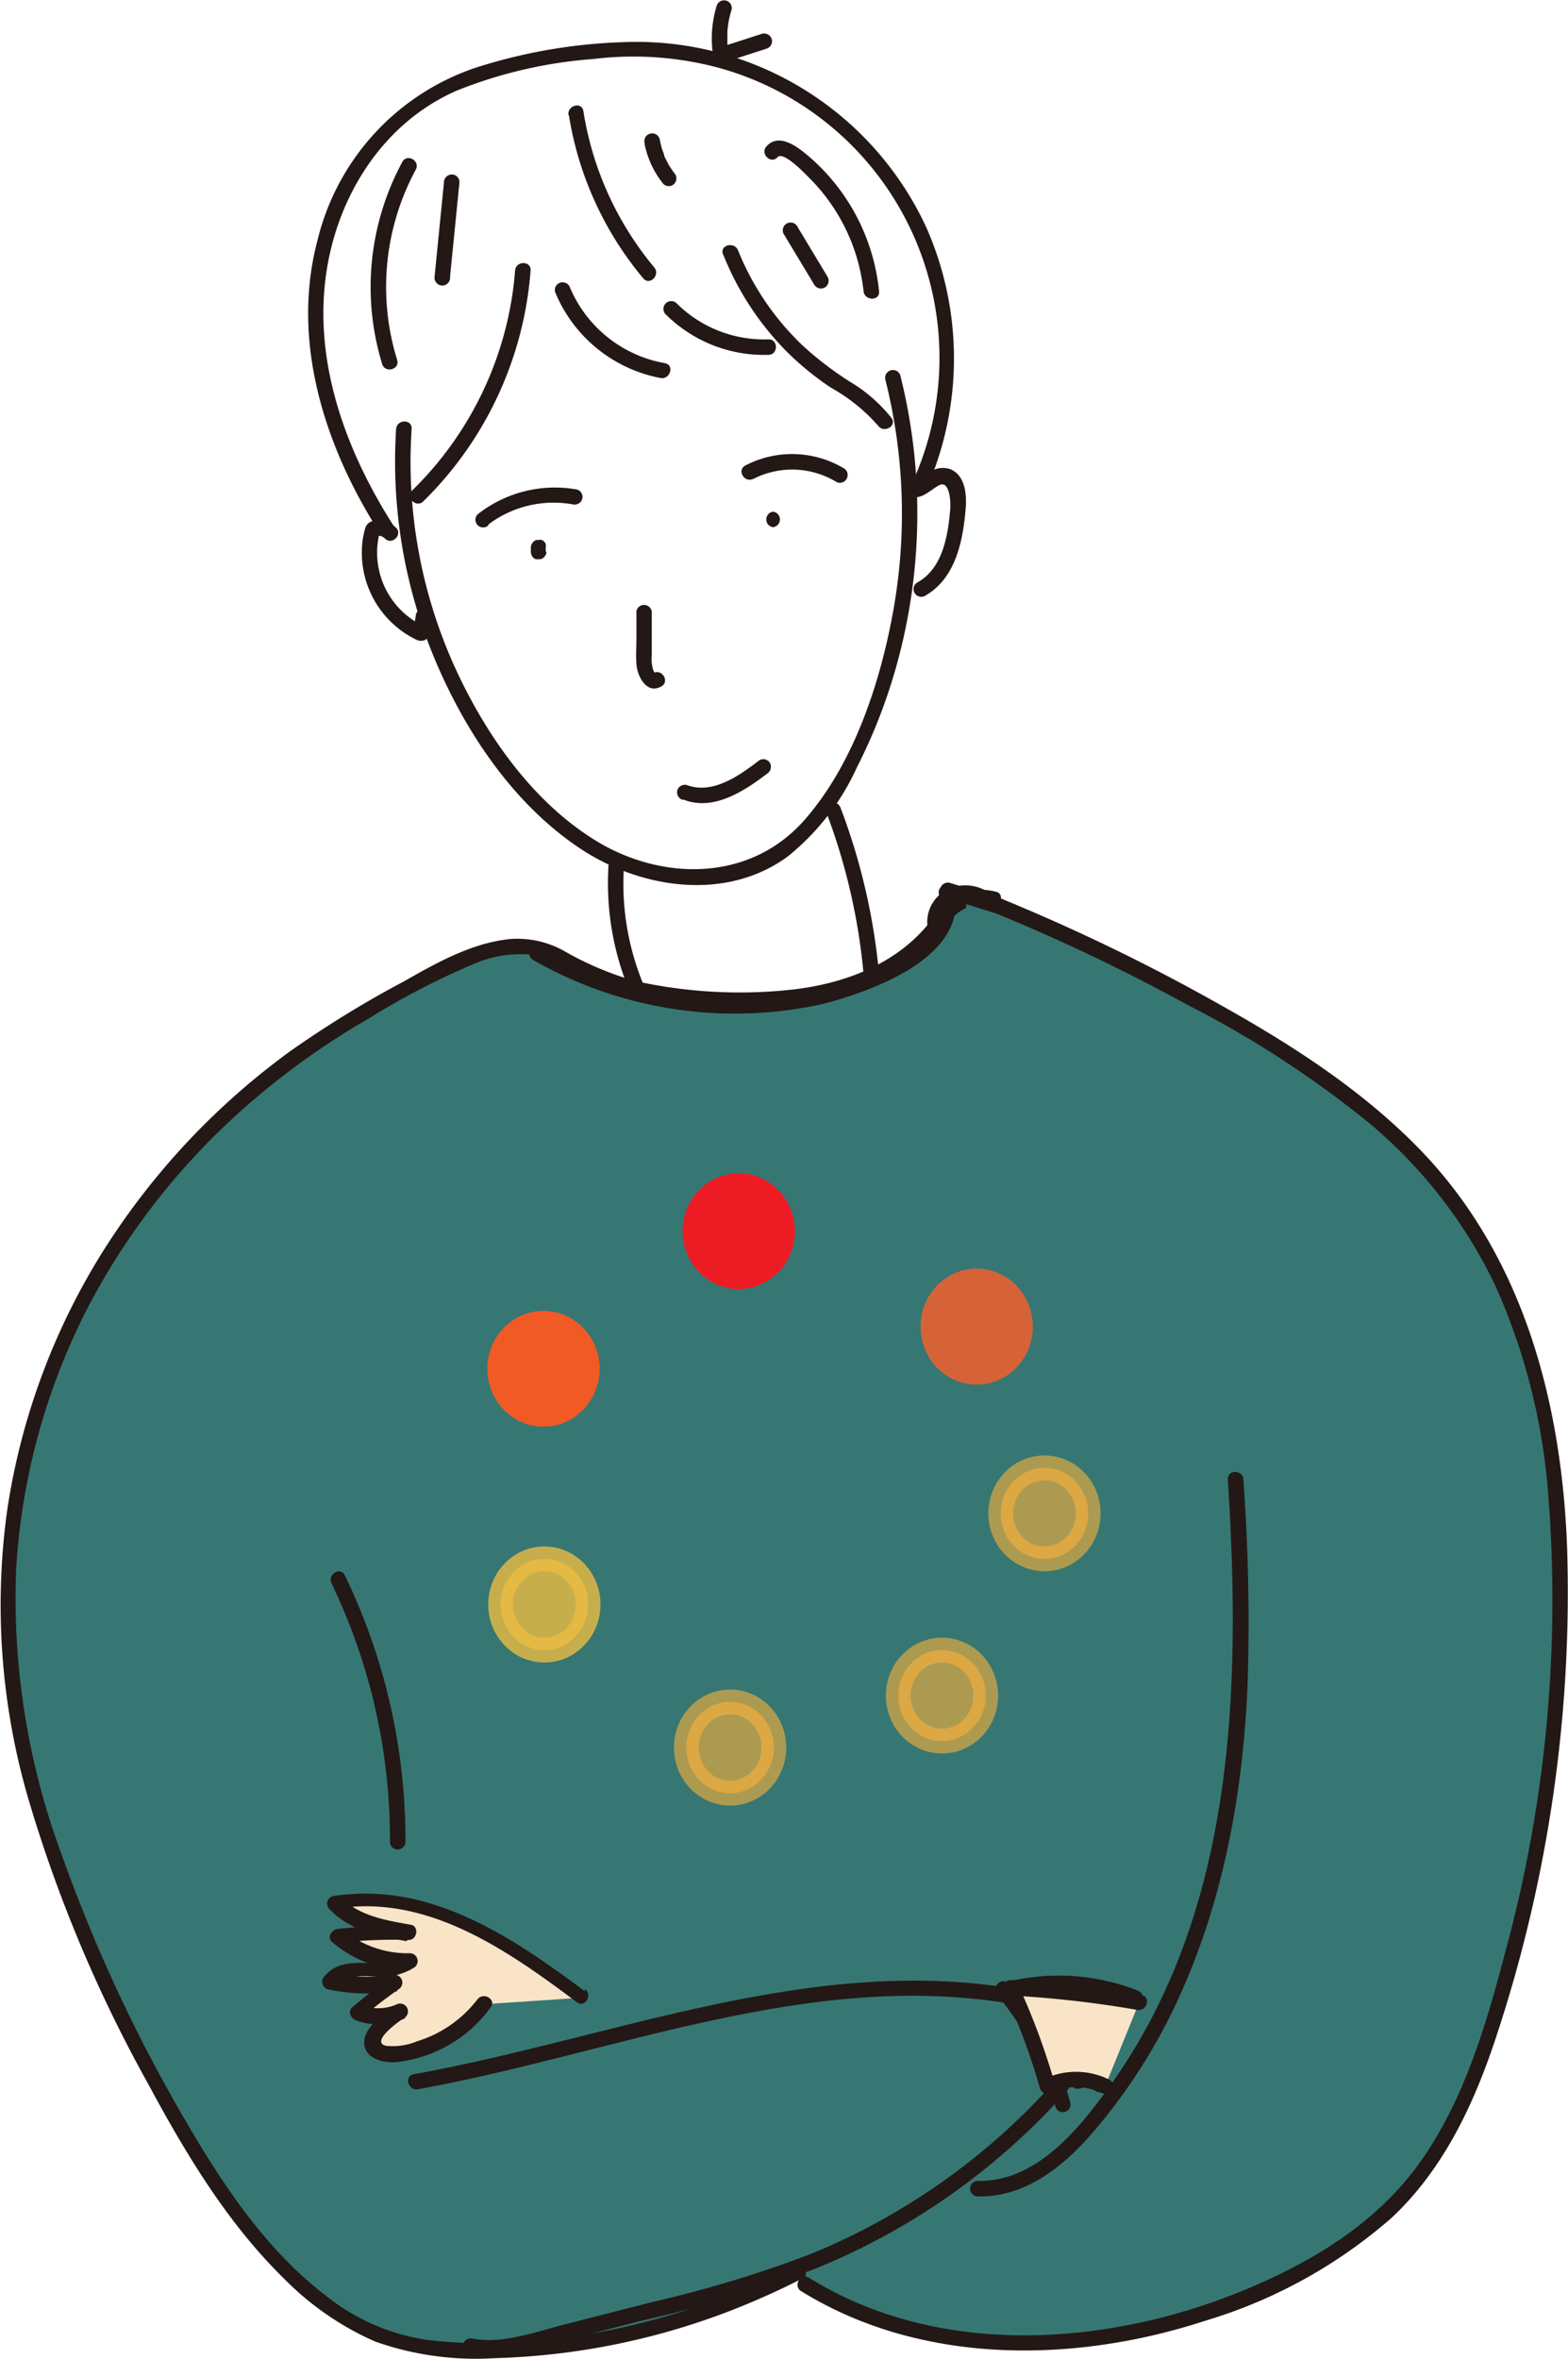 <svg id="圖層_1" data-name="圖層 1" xmlns="http://www.w3.org/2000/svg" viewBox="0 0 126.54 190.25"><defs><style>.cls-1{fill:#367773;}.cls-2{fill:#231815;}.cls-3{fill:#fae4c7;}.cls-4{fill:#ed1c24;stroke:#ed1c24;}.cls-4,.cls-5,.cls-6,.cls-7,.cls-8{stroke-miterlimit:10;stroke-width:2px;}.cls-5{fill:#d66338;stroke:#d66338;}.cls-6{fill:#fbb03b;stroke:#fbb03b;opacity:0.6;}.cls-7{fill:#f15a24;stroke:#f15a24;}.cls-8{fill:#ebbb42;stroke:#ebbb42;opacity:0.8;}</style></defs><path class="cls-1" d="M145.69,75.9c-3.23-.49-3.25.65-5,2.74a14.51,14.51,0,0,1-6.35,4.13,30.26,30.26,0,0,1-11.85,1.11,33.84,33.84,0,0,1-7.5-1.21c-2.2-.65-4.18-2.39-6.36-2.85-3.66-.79-9,2.63-12,4.26a60,60,0,0,0-20.66,18.14,53.38,53.38,0,0,0-9.57,35.59c.77,8,3.4,15.8,6.69,23.26a142.57,142.57,0,0,0,6.8,13.46c3.87,6.73,10.75,17,19.91,18.17,10.5,1.32,22.81-1.89,31.72-6.88" transform="translate(-65.53 -3.38)"/><path class="cls-2" d="M145.86,75.29a5.05,5.05,0,0,0-3.3.31,9,9,0,0,0-2.14,2.34c-2.67,3.24-6.74,4.75-10.81,5.24a39,39,0,0,1-12.88-.69A25.63,25.63,0,0,1,111,80.05a7.77,7.77,0,0,0-4.22-.94c-3.08.28-6,1.91-8.59,3.39A85.69,85.69,0,0,0,89,88.13,58.5,58.5,0,0,0,74,104.05a54.55,54.55,0,0,0-7.87,21,55.72,55.72,0,0,0,1.61,23.15,113.12,113.12,0,0,0,9.77,23.3c3,5.57,6.35,11.16,10.9,15.62a23.66,23.66,0,0,0,7.4,5.12,24.41,24.41,0,0,0,9.64,1.34,57.18,57.18,0,0,0,21.61-4.9q2.45-1.07,4.77-2.36c.71-.39.08-1.47-.63-1.08A57.46,57.46,0,0,1,110.6,192a42.27,42.27,0,0,1-10.72.09,17.05,17.05,0,0,1-8-3.51c-4.72-3.59-8.18-8.69-11.14-13.75A126.16,126.16,0,0,1,70.52,153a59.49,59.49,0,0,1-3.69-23,52.85,52.85,0,0,1,5.86-21.3A56.2,56.2,0,0,1,86.17,91.94a61.07,61.07,0,0,1,9.08-6.39,61.16,61.16,0,0,1,8.3-4.33,9.63,9.63,0,0,1,4.45-.87c1.87.21,3.46,1.45,5.11,2.25,3.32,1.6,7.33,1.85,11,2A27.07,27.07,0,0,0,135.43,83a15.67,15.67,0,0,0,4.09-2.39,21.16,21.16,0,0,0,2.81-3.1,3,3,0,0,1,3.2-1c.78.11,1.12-1.1.33-1.21Z" transform="translate(-65.53 -3.38)"/><path class="cls-1" d="M143.62,75.46a154.63,154.63,0,0,1,17.65,8.2c8,4.3,15.89,9.22,21.25,16.18,7.32,9.49,9.09,21.68,8.9,33.32a117.7,117.7,0,0,1-5.12,32.47c-1.64,5.39-3.76,10.82-7.73,15.05a34.29,34.29,0,0,1-11.11,7.43c-11.62,5.18-26.32,6.24-37-.48" transform="translate(-65.53 -3.38)"/><path class="cls-2" d="M143.45,76.07a152.81,152.81,0,0,1,17.88,8.34A82.67,82.67,0,0,1,176.07,94a38.89,38.89,0,0,1,10.16,13.13,50.41,50.41,0,0,1,4.23,16.59A107.93,107.93,0,0,1,187,160.85c-1.5,5.72-3.23,11.64-6.62,16.57S172,185.5,166.6,187.81c-11.16,4.8-25.12,5.91-35.79-.72-.68-.42-1.31.66-.63,1.08,9.69,6,22.06,5.84,32.62,2.39a40.41,40.41,0,0,0,15-8.27c4.3-4,6.78-9.41,8.57-14.92A114.06,114.06,0,0,0,192,128.26c-.43-11.65-3.47-23.37-11.72-32-4.62-4.81-10.29-8.48-16.07-11.72a157.69,157.69,0,0,0-20.43-9.7c-.75-.29-1.07.92-.33,1.21Z" transform="translate(-65.53 -3.38)"/><path class="cls-1" d="M103.47,192.6a11.44,11.44,0,0,0,5.27-.49l10.9-2.79c2.65-.67,5.31-1.35,7.91-2.22a54.07,54.07,0,0,0,23.66-15.53" transform="translate(-65.53 -3.38)"/><path class="cls-2" d="M103.3,193.21c2.25.41,4.38-.19,6.55-.74l7.58-1.94a103.29,103.29,0,0,0,13.8-4.13A54.62,54.62,0,0,0,151.65,172c.53-.6-.35-1.49-.88-.88A53.49,53.49,0,0,1,130.9,185.2a96,96,0,0,1-12.85,3.88l-7.11,1.82c-2.35.6-4.86,1.55-7.31,1.1-.78-.14-1.12,1.06-.33,1.21Z" transform="translate(-65.53 -3.38)"/><path class="cls-2" d="M99.25,171.89c15.87-2.87,31.69-9.71,48.08-6.86.79.14,1.12-1.07.33-1.2-16.66-2.9-32.62,3.94-48.75,6.85-.79.14-.45,1.35.34,1.21Z" transform="translate(-65.53 -3.38)"/><path class="cls-3" d="M146.43,163.83a24.48,24.48,0,0,1,4.86,9.29" transform="translate(-65.53 -3.38)"/><path class="cls-2" d="M146,164.28a24,24,0,0,1,4.7,9,.62.62,0,0,0,1.2-.33,25.23,25.23,0,0,0-5-9.57c-.52-.62-1.4.27-.88.89Z" transform="translate(-65.53 -3.38)"/><path class="cls-3" d="M147,163.82a16.72,16.72,0,0,1,10.18.72" transform="translate(-65.53 -3.38)"/><path class="cls-2" d="M147.16,164.43a16.23,16.23,0,0,1,9.86.71c.74.3,1.07-.91.33-1.21a17.44,17.44,0,0,0-10.52-.71c-.78.19-.45,1.4.33,1.21Z" transform="translate(-65.53 -3.38)"/><path class="cls-2" d="M92.28,131.08A47.6,47.6,0,0,1,97,152a.63.63,0,0,0,1.25,0,49,49,0,0,0-4.89-21.56c-.35-.72-1.42-.09-1.08.63Z" transform="translate(-65.53 -3.38)"/><path class="cls-2" d="M164.62,122.72c1.06,16.79.65,34.82-9.59,49-2.51,3.48-5.95,7.7-10.66,7.56a.63.63,0,0,0,0,1.25c3.86.12,7-2.41,9.39-5.2a46,46,0,0,0,6.81-10.62c3.7-8,5.27-16.7,5.64-25.43a158.14,158.14,0,0,0-.34-16.58c-.05-.8-1.3-.8-1.25,0Z" transform="translate(-65.53 -3.38)"/><path class="cls-2" d="M152.69,171.83a2,2,0,0,1,.4-.11l-.16,0a1.85,1.85,0,0,1,.47,0l-.17,0a1.88,1.88,0,0,1,.45.12l-.15-.06a1.75,1.75,0,0,1,.35.2l-.13-.09.08.06a.64.64,0,0,0,.89,0,.64.64,0,0,0,0-.88,2.24,2.24,0,0,0-1.11-.55,2.42,2.42,0,0,0-1.25.1.76.76,0,0,0-.37.29.62.62,0,0,0-.06.48.63.63,0,0,0,.28.38.62.62,0,0,0,.48.06Z" transform="translate(-65.53 -3.38)"/><path class="cls-2" d="M108.5,80.78a32.83,32.83,0,0,0,23.37,3.59c3.92-1,11.92-3.81,10.64-9.19-.19-.78-1.39-.45-1.21.33.58,2.42-1.77,4.17-3.59,5.24a23.54,23.54,0,0,1-7.48,2.69,31.83,31.83,0,0,1-21.1-3.74.63.63,0,0,0-.63,1.08Z" transform="translate(-65.53 -3.38)"/><path class="cls-3" d="M112.43,164.51a51.72,51.72,0,0,0-9.12-5.86,18.63,18.63,0,0,0-10.79-1.76c1.41,1.61,3.81,2.09,6,2.47a36.83,36.83,0,0,0-5.75.23,8.56,8.56,0,0,0,5.86,2.09c-.87.71-2.17.64-3.33.6s-2.52.06-3.16,1a14,14,0,0,0,5.27.16,37.62,37.62,0,0,0-3,2.32,4.14,4.14,0,0,0,3.46-.1,8.53,8.53,0,0,0-2,1.76,1.35,1.35,0,0,0-.36.7c-.07.83,1.2,1.12,2.1,1a10.46,10.46,0,0,0,7-4.09" transform="translate(-65.53 -3.38)"/><path class="cls-2" d="M112.75,164c-5.94-4.43-12.6-8.93-20.39-7.68a.63.63,0,0,0-.28,1c1.63,1.75,4,2.24,6.29,2.63l.16-1.23a39.46,39.46,0,0,0-5.75.24c-.48.05-.9.67-.44,1.06a9.41,9.41,0,0,0,6.3,2.27l-.32-1.16c-1.95,1.39-4.88-.42-6.61,1.65a.64.64,0,0,0,.28,1.05,15.73,15.73,0,0,0,5.6.16l-.48-1.14c-1.09.76-2.13,1.56-3.14,2.42-.4.33-.13.89.27,1.05a5,5,0,0,0,4-.17l-.64-1.08c-1,.63-2.81,1.84-2.67,3.19.11,1.17,1.52,1.5,2.48,1.45a10.82,10.82,0,0,0,7.72-4.43c.49-.64-.6-1.27-1.08-.63A9.7,9.7,0,0,1,99.25,168a5.25,5.25,0,0,1-2.53.39c-1.39-.27,1-2,1.47-2.27a.63.63,0,0,0-.64-1.08,3.72,3.72,0,0,1-3,0l.28,1c.93-.79,1.89-1.53,2.89-2.23a.63.63,0,0,0-.48-1.14,13.91,13.91,0,0,1-4.94-.17l.28,1.05c.77-.94,2.1-.79,3.19-.76a5,5,0,0,0,3.16-.7.63.63,0,0,0-.31-1.17,8.13,8.13,0,0,1-5.42-1.9l-.44,1.07a39.46,39.46,0,0,1,5.75-.24c.69,0,.87-1.11.17-1.23-2-.35-4.26-.72-5.73-2.3l-.28,1c7.4-1.18,13.83,3.38,19.43,7.56.64.48,1.27-.6.63-1.08Z" transform="translate(-65.53 -3.38)"/><path class="cls-2" d="M146.37,75.89l-4.18-1.3a.63.63,0,0,0-.77.43.65.65,0,0,0,.44.77l4.18,1.3a.63.63,0,0,0,.77-.43.65.65,0,0,0-.44-.77Z" transform="translate(-65.53 -3.38)"/><path class="cls-2" d="M78.89,173.44a.63.63,0,0,0,0-1.25.63.63,0,0,0,0,1.25Z" transform="translate(-65.53 -3.38)"/><path class="cls-2" d="M145.27,75.33a3.34,3.34,0,0,0-3.32-.19,2.94,2.94,0,0,0-1.59,2.73.64.64,0,0,0,.63.62.62.62,0,0,0,.62-.62c0-.11,0-.21,0-.31s0-.12,0,0a.94.94,0,0,1,0-.16,2.76,2.76,0,0,1,.08-.27c0,.12,0,0,0,0a.54.54,0,0,1,.07-.13l.07-.12s.12-.15,0-.06l.2-.21a.69.69,0,0,1,.13-.11c-.07,0,0,0,0,0l.28-.17s.16-.06.09,0l.09,0,.32-.08h0l.18,0h.3l.18,0c-.09,0,0,0,0,0l.32.08.14.06c.07,0,0,0,.05,0a2.38,2.38,0,0,1,.3.18.64.64,0,0,0,.86-.23.64.64,0,0,0-.23-.85Z" transform="translate(-65.53 -3.38)"/><path class="cls-3" d="M157.46,164.89a85.53,85.53,0,0,0-10.36-1.18,53.24,53.24,0,0,1,3,7.92,5.28,5.28,0,0,1,4.62,0" transform="translate(-65.53 -3.38)"/><path class="cls-2" d="M157.62,164.29a88.45,88.45,0,0,0-10.52-1.21.63.63,0,0,0-.54.94,52.67,52.67,0,0,1,2.89,7.78.63.63,0,0,0,.92.37,4.67,4.67,0,0,1,4,0c.72.34,1.36-.74.63-1.08a6,6,0,0,0-5.26,0l.92.37a55.58,55.58,0,0,0-3-8.07l-.54.94a87.06,87.06,0,0,1,10.19,1.16c.79.14,1.13-1.06.33-1.2Z" transform="translate(-65.53 -3.38)"/><path class="cls-2" d="M97.5,37.92A41.3,41.3,0,0,0,100.81,57c2.47,5.72,6.32,11.37,11.59,14.85,4.89,3.22,11.71,4.25,16.69.62a19.71,19.71,0,0,0,5.6-7.21,44.23,44.23,0,0,0,3.49-9.33,45.73,45.73,0,0,0,0-22.3.63.63,0,0,0-1.21.33,44.28,44.28,0,0,1,.64,18.72c-1.05,5.79-3.17,12.25-7.09,16.76-4.25,4.91-11.09,5.06-16.48,2-5.16-3-8.93-8.24-11.46-13.51a40.06,40.06,0,0,1-3.83-19.95c.06-.81-1.19-.8-1.25,0Z" transform="translate(-65.53 -3.38)"/><path class="cls-2" d="M114.64,73.17a22.57,22.57,0,0,0,1.81,10.42.62.62,0,0,0,.85.23.65.65,0,0,0,.23-.86,21.19,21.19,0,0,1-1.64-9.79c0-.8-1.2-.8-1.25,0Z" transform="translate(-65.53 -3.38)"/><path class="cls-2" d="M132.2,68.86a49.42,49.42,0,0,1,3,12.85c.08.8,1.33.81,1.25,0a50.86,50.86,0,0,0-3.09-13.19c-.28-.74-1.49-.42-1.2.34Z" transform="translate(-65.53 -3.38)"/><path class="cls-2" d="M116.89,52.71l0,2.16c0,.68-.05,1.39,0,2.07.07,1,.83,2.46,2,1.81.71-.38.08-1.46-.63-1.08.06,0,0,0,0,0a.15.15,0,0,1,.13,0h0c.06,0,.06,0,0,0s0-.05,0,0l-.07-.1a1.22,1.22,0,0,1-.08-.17,3.1,3.1,0,0,1-.11-1.23l0-3.45a.63.63,0,0,0-1.25,0Z" transform="translate(-65.53 -3.38)"/><path class="cls-2" d="M104.92,45.7a8.74,8.74,0,0,1,6.83-1.64.65.65,0,0,0,.77-.44.62.62,0,0,0-.44-.76,10.08,10.08,0,0,0-8,2,.62.62,0,0,0,0,.88.63.63,0,0,0,.88,0Z" transform="translate(-65.53 -3.38)"/><path class="cls-2" d="M126.34,42a6.9,6.9,0,0,1,6.72.27.63.63,0,0,0,.63-1.08,8.16,8.16,0,0,0-8-.27c-.72.37-.09,1.44.63,1.08Z" transform="translate(-65.53 -3.38)"/><path class="cls-2" d="M109.57,47.87V47.5a.42.42,0,0,0,0-.24.44.44,0,0,0-.13-.2.46.46,0,0,0-.2-.13.39.39,0,0,0-.24,0l-.17,0a.63.63,0,0,0-.27.16l-.1.13a.66.66,0,0,0-.09.31v.37a.54.54,0,0,0,.06.25.49.49,0,0,0,.13.2.46.46,0,0,0,.2.13.6.6,0,0,0,.24,0l.17,0a.74.74,0,0,0,.27-.16l.1-.13a.59.59,0,0,0,.08-.32Z" transform="translate(-65.53 -3.38)"/><path class="cls-2" d="M127.92,45.9a.63.63,0,0,0,0-1.25.63.63,0,0,0,0,1.25Z" transform="translate(-65.53 -3.38)"/><path class="cls-2" d="M120.63,67.85c2.44,1,4.94-.65,6.81-2.07a.66.66,0,0,0,.23-.86.63.63,0,0,0-.86-.22c-1.6,1.22-3.74,2.78-5.85,2a.63.63,0,0,0-.77.43.65.65,0,0,0,.44.77Z" transform="translate(-65.53 -3.38)"/><path class="cls-2" d="M107.1,25.2a27.83,27.83,0,0,1-8.3,17.73c-.57.57.31,1.45.89.89a29.19,29.19,0,0,0,8.66-18.62c.06-.8-1.19-.8-1.25,0Z" transform="translate(-65.53 -3.38)"/><path class="cls-2" d="M123.89,23.9A23.51,23.51,0,0,0,129,31.72a23.55,23.55,0,0,0,3.59,2.93,14.34,14.34,0,0,1,3.81,3.07c.47.64,1.55,0,1.07-.63a12.22,12.22,0,0,0-3.33-2.91,27.29,27.29,0,0,1-3.79-2.89,21.88,21.88,0,0,1-5.26-7.72c-.3-.74-1.51-.42-1.21.33Z" transform="translate(-65.53 -3.38)"/><path class="cls-2" d="M97.32,45.83c-3.84-6-6.48-13.11-5.48-20.28.88-6.31,4.55-12.21,10.5-14.84a36.83,36.83,0,0,1,11.07-2.57,26.57,26.57,0,0,1,10.31.76,24.26,24.26,0,0,1,15.62,33c-.31.74.9,1.07,1.21.33a26.12,26.12,0,0,0-.24-20.45,25.77,25.77,0,0,0-24.5-15,43.47,43.47,0,0,0-11.92,2.07,19.55,19.55,0,0,0-12.76,14C89,31,91.77,39.52,96.24,46.46c.43.67,1.51,0,1.08-.63Z" transform="translate(-65.53 -3.38)"/><path class="cls-2" d="M97.48,45.94a2,2,0,0,0-1.81-.54A.81.81,0,0,0,95,46a6.79,6.79,0,0,0-.18.78A7.79,7.79,0,0,0,99.18,55c.33.14.85.07.92-.37l.21-1.37a.65.65,0,0,0-.44-.77.62.62,0,0,0-.77.44l-.21,1.37.92-.38a6.54,6.54,0,0,1-3.61-7.7l-.43.44a.73.73,0,0,1,.83.16c.58.56,1.46-.33.88-.89Z" transform="translate(-65.53 -3.38)"/><path class="cls-2" d="M138.68,43.08c.9,1,1.84-.16,2.66-.57s.92,1.33.88,1.85c-.17,2.16-.59,4.86-2.66,6a.62.62,0,0,0,.63,1.07c2.45-1.39,3.05-4.4,3.27-7,.09-1.09,0-2.63-1.17-3.18a1.8,1.8,0,0,0-1.77.25c-.25.16-.48.35-.73.51l-.27.15s.21.17,0,0c-.55-.59-1.43.29-.89.88Z" transform="translate(-65.53 -3.38)"/><path class="cls-2" d="M110.33,26.94a11.52,11.52,0,0,0,8.51,6.93c.79.14,1.13-1.07.34-1.2a10.25,10.25,0,0,1-7.64-6.07.64.64,0,0,0-.77-.43.62.62,0,0,0-.44.77Z" transform="translate(-65.53 -3.38)"/><path class="cls-2" d="M119.21,28.69A11.24,11.24,0,0,0,127.54,32c.81,0,.81-1.28,0-1.25a10,10,0,0,1-7.45-2.95.63.63,0,0,0-.88.89Z" transform="translate(-65.53 -3.38)"/><path class="cls-2" d="M98,16.44a21.19,21.19,0,0,0-1.63,16.3c.24.77,1.45.44,1.21-.33a19.9,19.9,0,0,1,1.5-15.34c.39-.71-.69-1.34-1.08-.63Z" transform="translate(-65.53 -3.38)"/><path class="cls-2" d="M101.36,18.07l-.76,7.63a.63.63,0,1,0,1.25,0l.76-7.63a.62.62,0,0,0-.62-.62.64.64,0,0,0-.63.62Z" transform="translate(-65.53 -3.38)"/><path class="cls-2" d="M123.37,3.83A9.08,9.08,0,0,0,123.1,8a.64.64,0,0,0,.77.44l3.51-1.13a.63.63,0,0,0,.43-.77.64.64,0,0,0-.77-.44l-3.5,1.13.77.44a6.5,6.5,0,0,1-.08-.83c0-.31,0-.61,0-.92a7.78,7.78,0,0,1,.33-1.72.62.62,0,0,0-.43-.77.63.63,0,0,0-.77.43Z" transform="translate(-65.53 -3.38)"/><path class="cls-2" d="M128.28,16.06c.47-.52,2.21,1.32,2.54,1.65a15.21,15.21,0,0,1,4.4,9.16c.09.79,1.34.8,1.25,0a16.49,16.49,0,0,0-5.73-10.93c-.85-.71-2.33-1.88-3.35-.76-.54.59.34,1.48.89.88Z" transform="translate(-65.53 -3.38)"/><path class="cls-2" d="M128.83,22.34l2.41,4a.63.63,0,0,0,.85.23.64.64,0,0,0,.23-.86l-2.41-4a.63.63,0,1,0-1.08.63Z" transform="translate(-65.53 -3.38)"/><path class="cls-2" d="M111.44,12.67a27.17,27.17,0,0,0,6,13.16c.52.62,1.4-.27.89-.88a26,26,0,0,1-5.72-12.61c-.12-.79-1.33-.46-1.2.33Z" transform="translate(-65.53 -3.38)"/><path class="cls-2" d="M117.55,15a7.43,7.43,0,0,0,1.51,3.21.62.62,0,0,0,.88,0,.64.64,0,0,0,0-.88s0,0,0,0l-.06-.08-.12-.17-.22-.33q-.19-.35-.36-.69a1.11,1.11,0,0,1-.07-.16c.06.15,0-.06,0-.09s-.1-.25-.14-.37a7.38,7.38,0,0,1-.19-.78.63.63,0,1,0-1.21.33Z" transform="translate(-65.53 -3.38)"/><ellipse class="cls-4" cx="59.62" cy="99.3" rx="3.53" ry="3.67"/><ellipse class="cls-5" cx="78.82" cy="107" rx="3.53" ry="3.68"/><ellipse class="cls-6" cx="84.29" cy="122.06" rx="3.53" ry="3.67"/><ellipse class="cls-6" cx="76.02" cy="136.76" rx="3.53" ry="3.67"/><ellipse class="cls-6" cx="58.92" cy="140.95" rx="3.53" ry="3.68"/><ellipse class="cls-7" cx="43.86" cy="110.4" rx="3.53" ry="3.67"/><ellipse class="cls-8" cx="43.93" cy="129.41" rx="3.53" ry="3.68"/></svg>